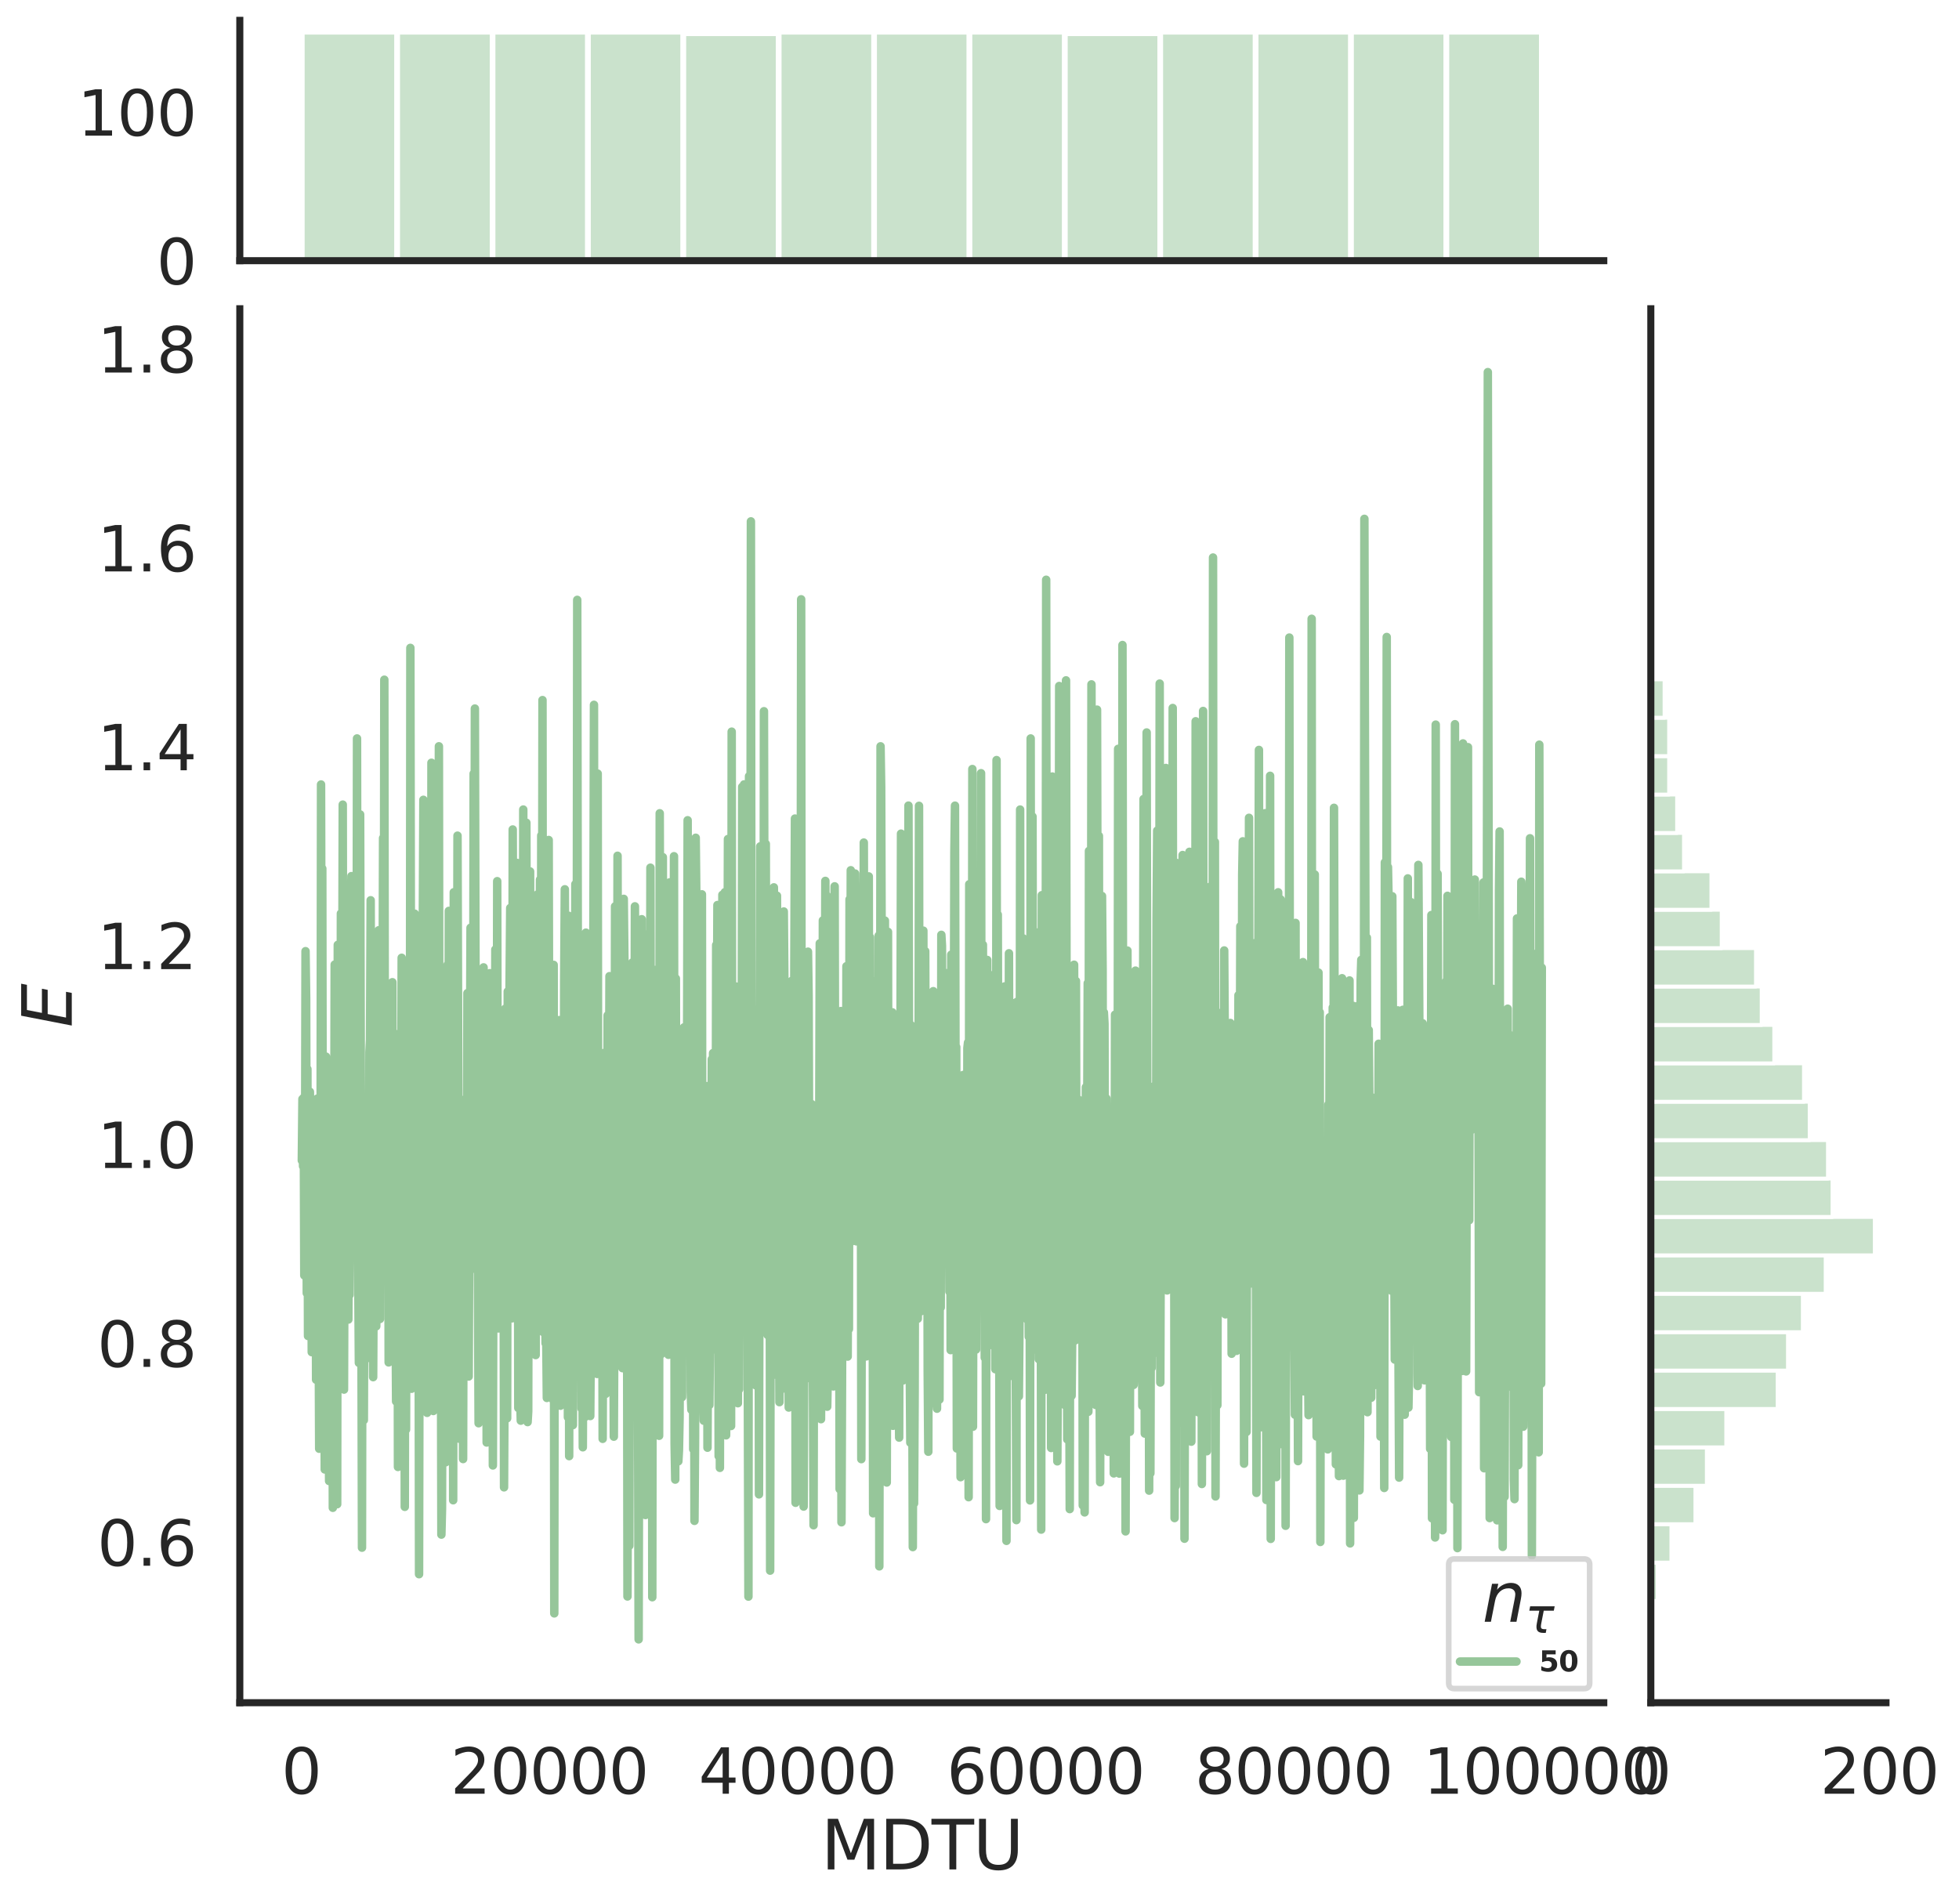 <?xml version="1.0" encoding="utf-8" standalone="no"?>
<!DOCTYPE svg PUBLIC "-//W3C//DTD SVG 1.1//EN"
  "http://www.w3.org/Graphics/SVG/1.1/DTD/svg11.dtd">
<svg height="674.159pt" version="1.1" viewBox="0 0 693.634 674.159" width="693.634pt" xmlns="http://www.w3.org/2000/svg" xmlns:xlink="http://www.w3.org/1999/xlink">
 <defs>
  <style type="text/css">*{stroke-linecap:butt;stroke-linejoin:round;}</style>
 </defs>
 <g id="figure_1">
  <g id="patch_1">
   <path d="M 0 674.159 
L 693.634 674.159 
L 693.634 0 
L 0 0 
z
" style="fill:#ffffff;"/>
  </g>
  <g id="axes_1">
   <g id="patch_2">
    <path d="M 84.914 602.94 
L 567.864 602.94 
L 567.864 109.327 
L 84.914 109.327 
z
" style="fill:none;"/>
   </g>
   <g id="matplotlib.axis_1">
    <g id="xtick_1">
     <g id="text_1">
      <!-- 0 -->
      <g style="fill:#262626;" transform="translate(99.648 635.157)scale(0.22 -0.22)">
       <defs>
        <path d="M 2034 4250 
Q 1547 4250 1301 3770 
Q 1056 3291 1056 2328 
Q 1056 1369 1301 889 
Q 1547 409 2034 409 
Q 2525 409 2770 889 
Q 3016 1369 3016 2328 
Q 3016 3291 2770 3770 
Q 2525 4250 2034 4250 
z
M 2034 4750 
Q 2819 4750 3233 4129 
Q 3647 3509 3647 2328 
Q 3647 1150 3233 529 
Q 2819 -91 2034 -91 
Q 1250 -91 836 529 
Q 422 1150 422 2328 
Q 422 3509 836 4129 
Q 1250 4750 2034 4750 
z
" id="DejaVuSans-30" transform="scale(0.016)"/>
       </defs>
       <use xlink:href="#DejaVuSans-30"/>
      </g>
     </g>
    </g>
    <g id="xtick_2">
     <g id="text_2">
      <!-- 20000 -->
      <g style="fill:#262626;" transform="translate(159.506 635.157)scale(0.22 -0.22)">
       <defs>
        <path d="M 1228 531 
L 3431 531 
L 3431 0 
L 469 0 
L 469 531 
Q 828 903 1448 1529 
Q 2069 2156 2228 2338 
Q 2531 2678 2651 2914 
Q 2772 3150 2772 3378 
Q 2772 3750 2511 3984 
Q 2250 4219 1831 4219 
Q 1534 4219 1204 4116 
Q 875 4013 500 3803 
L 500 4441 
Q 881 4594 1212 4672 
Q 1544 4750 1819 4750 
Q 2544 4750 2975 4387 
Q 3406 4025 3406 3419 
Q 3406 3131 3298 2873 
Q 3191 2616 2906 2266 
Q 2828 2175 2409 1742 
Q 1991 1309 1228 531 
z
" id="DejaVuSans-32" transform="scale(0.016)"/>
       </defs>
       <use xlink:href="#DejaVuSans-32"/>
       <use x="63.623" xlink:href="#DejaVuSans-30"/>
       <use x="127.246" xlink:href="#DejaVuSans-30"/>
       <use x="190.869" xlink:href="#DejaVuSans-30"/>
       <use x="254.492" xlink:href="#DejaVuSans-30"/>
      </g>
     </g>
    </g>
    <g id="xtick_3">
     <g id="text_3">
      <!-- 40000 -->
      <g style="fill:#262626;" transform="translate(247.359 635.157)scale(0.22 -0.22)">
       <defs>
        <path d="M 2419 4116 
L 825 1625 
L 2419 1625 
L 2419 4116 
z
M 2253 4666 
L 3047 4666 
L 3047 1625 
L 3713 1625 
L 3713 1100 
L 3047 1100 
L 3047 0 
L 2419 0 
L 2419 1100 
L 313 1100 
L 313 1709 
L 2253 4666 
z
" id="DejaVuSans-34" transform="scale(0.016)"/>
       </defs>
       <use xlink:href="#DejaVuSans-34"/>
       <use x="63.623" xlink:href="#DejaVuSans-30"/>
       <use x="127.246" xlink:href="#DejaVuSans-30"/>
       <use x="190.869" xlink:href="#DejaVuSans-30"/>
       <use x="254.492" xlink:href="#DejaVuSans-30"/>
      </g>
     </g>
    </g>
    <g id="xtick_4">
     <g id="text_4">
      <!-- 60000 -->
      <g style="fill:#262626;" transform="translate(335.212 635.157)scale(0.22 -0.22)">
       <defs>
        <path d="M 2113 2584 
Q 1688 2584 1439 2293 
Q 1191 2003 1191 1497 
Q 1191 994 1439 701 
Q 1688 409 2113 409 
Q 2538 409 2786 701 
Q 3034 994 3034 1497 
Q 3034 2003 2786 2293 
Q 2538 2584 2113 2584 
z
M 3366 4563 
L 3366 3988 
Q 3128 4100 2886 4159 
Q 2644 4219 2406 4219 
Q 1781 4219 1451 3797 
Q 1122 3375 1075 2522 
Q 1259 2794 1537 2939 
Q 1816 3084 2150 3084 
Q 2853 3084 3261 2657 
Q 3669 2231 3669 1497 
Q 3669 778 3244 343 
Q 2819 -91 2113 -91 
Q 1303 -91 875 529 
Q 447 1150 447 2328 
Q 447 3434 972 4092 
Q 1497 4750 2381 4750 
Q 2619 4750 2861 4703 
Q 3103 4656 3366 4563 
z
" id="DejaVuSans-36" transform="scale(0.016)"/>
       </defs>
       <use xlink:href="#DejaVuSans-36"/>
       <use x="63.623" xlink:href="#DejaVuSans-30"/>
       <use x="127.246" xlink:href="#DejaVuSans-30"/>
       <use x="190.869" xlink:href="#DejaVuSans-30"/>
       <use x="254.492" xlink:href="#DejaVuSans-30"/>
      </g>
     </g>
    </g>
    <g id="xtick_5">
     <g id="text_5">
      <!-- 80000 -->
      <g style="fill:#262626;" transform="translate(423.065 635.157)scale(0.22 -0.22)">
       <defs>
        <path d="M 2034 2216 
Q 1584 2216 1326 1975 
Q 1069 1734 1069 1313 
Q 1069 891 1326 650 
Q 1584 409 2034 409 
Q 2484 409 2743 651 
Q 3003 894 3003 1313 
Q 3003 1734 2745 1975 
Q 2488 2216 2034 2216 
z
M 1403 2484 
Q 997 2584 770 2862 
Q 544 3141 544 3541 
Q 544 4100 942 4425 
Q 1341 4750 2034 4750 
Q 2731 4750 3128 4425 
Q 3525 4100 3525 3541 
Q 3525 3141 3298 2862 
Q 3072 2584 2669 2484 
Q 3125 2378 3379 2068 
Q 3634 1759 3634 1313 
Q 3634 634 3220 271 
Q 2806 -91 2034 -91 
Q 1263 -91 848 271 
Q 434 634 434 1313 
Q 434 1759 690 2068 
Q 947 2378 1403 2484 
z
M 1172 3481 
Q 1172 3119 1398 2916 
Q 1625 2713 2034 2713 
Q 2441 2713 2670 2916 
Q 2900 3119 2900 3481 
Q 2900 3844 2670 4047 
Q 2441 4250 2034 4250 
Q 1625 4250 1398 4047 
Q 1172 3844 1172 3481 
z
" id="DejaVuSans-38" transform="scale(0.016)"/>
       </defs>
       <use xlink:href="#DejaVuSans-38"/>
       <use x="63.623" xlink:href="#DejaVuSans-30"/>
       <use x="127.246" xlink:href="#DejaVuSans-30"/>
       <use x="190.869" xlink:href="#DejaVuSans-30"/>
       <use x="254.492" xlink:href="#DejaVuSans-30"/>
      </g>
     </g>
    </g>
    <g id="xtick_6">
     <g id="text_6">
      <!-- 100000 -->
      <g style="fill:#262626;" transform="translate(503.919 635.157)scale(0.22 -0.22)">
       <defs>
        <path d="M 794 531 
L 1825 531 
L 1825 4091 
L 703 3866 
L 703 4441 
L 1819 4666 
L 2450 4666 
L 2450 531 
L 3481 531 
L 3481 0 
L 794 0 
L 794 531 
z
" id="DejaVuSans-31" transform="scale(0.016)"/>
       </defs>
       <use xlink:href="#DejaVuSans-31"/>
       <use x="63.623" xlink:href="#DejaVuSans-30"/>
       <use x="127.246" xlink:href="#DejaVuSans-30"/>
       <use x="190.869" xlink:href="#DejaVuSans-30"/>
       <use x="254.492" xlink:href="#DejaVuSans-30"/>
       <use x="318.115" xlink:href="#DejaVuSans-30"/>
      </g>
     </g>
    </g>
    <g id="text_7">
     <!-- MDTU -->
     <g style="fill:#262626;" transform="translate(290.683 661.968)scale(0.24 -0.24)">
      <defs>
       <path d="M 628 4666 
L 1569 4666 
L 2759 1491 
L 3956 4666 
L 4897 4666 
L 4897 0 
L 4281 0 
L 4281 4097 
L 3078 897 
L 2444 897 
L 1241 4097 
L 1241 0 
L 628 0 
L 628 4666 
z
" id="DejaVuSans-4d" transform="scale(0.016)"/>
       <path d="M 1259 4147 
L 1259 519 
L 2022 519 
Q 2988 519 3436 956 
Q 3884 1394 3884 2338 
Q 3884 3275 3436 3711 
Q 2988 4147 2022 4147 
L 1259 4147 
z
M 628 4666 
L 1925 4666 
Q 3281 4666 3915 4102 
Q 4550 3538 4550 2338 
Q 4550 1131 3912 565 
Q 3275 0 1925 0 
L 628 0 
L 628 4666 
z
" id="DejaVuSans-44" transform="scale(0.016)"/>
       <path d="M -19 4666 
L 3928 4666 
L 3928 4134 
L 2272 4134 
L 2272 0 
L 1638 0 
L 1638 4134 
L -19 4134 
L -19 4666 
z
" id="DejaVuSans-54" transform="scale(0.016)"/>
       <path d="M 556 4666 
L 1191 4666 
L 1191 1831 
Q 1191 1081 1462 751 
Q 1734 422 2344 422 
Q 2950 422 3222 751 
Q 3494 1081 3494 1831 
L 3494 4666 
L 4128 4666 
L 4128 1753 
Q 4128 841 3676 375 
Q 3225 -91 2344 -91 
Q 1459 -91 1007 375 
Q 556 841 556 1753 
L 556 4666 
z
" id="DejaVuSans-55" transform="scale(0.016)"/>
      </defs>
      <use xlink:href="#DejaVuSans-4d"/>
      <use x="86.279" xlink:href="#DejaVuSans-44"/>
      <use x="163.281" xlink:href="#DejaVuSans-54"/>
      <use x="224.365" xlink:href="#DejaVuSans-55"/>
     </g>
    </g>
   </g>
   <g id="matplotlib.axis_2">
    <g id="ytick_1">
     <g id="text_8">
      <!-- 0.6 -->
      <g style="fill:#262626;" transform="translate(34.428 554.429)scale(0.22 -0.22)">
       <defs>
        <path d="M 684 794 
L 1344 794 
L 1344 0 
L 684 0 
L 684 794 
z
" id="DejaVuSans-2e" transform="scale(0.016)"/>
       </defs>
       <use xlink:href="#DejaVuSans-30"/>
       <use x="63.623" xlink:href="#DejaVuSans-2e"/>
       <use x="95.41" xlink:href="#DejaVuSans-36"/>
      </g>
     </g>
    </g>
    <g id="ytick_2">
     <g id="text_9">
      <!-- 0.8 -->
      <g style="fill:#262626;" transform="translate(34.428 484.01)scale(0.22 -0.22)">
       <use xlink:href="#DejaVuSans-30"/>
       <use x="63.623" xlink:href="#DejaVuSans-2e"/>
       <use x="95.41" xlink:href="#DejaVuSans-38"/>
      </g>
     </g>
    </g>
    <g id="ytick_3">
     <g id="text_10">
      <!-- 1.0 -->
      <g style="fill:#262626;" transform="translate(34.428 413.59)scale(0.22 -0.22)">
       <use xlink:href="#DejaVuSans-31"/>
       <use x="63.623" xlink:href="#DejaVuSans-2e"/>
       <use x="95.41" xlink:href="#DejaVuSans-30"/>
      </g>
     </g>
    </g>
    <g id="ytick_4">
     <g id="text_11">
      <!-- 1.2 -->
      <g style="fill:#262626;" transform="translate(34.428 343.171)scale(0.22 -0.22)">
       <use xlink:href="#DejaVuSans-31"/>
       <use x="63.623" xlink:href="#DejaVuSans-2e"/>
       <use x="95.41" xlink:href="#DejaVuSans-32"/>
      </g>
     </g>
    </g>
    <g id="ytick_5">
     <g id="text_12">
      <!-- 1.4 -->
      <g style="fill:#262626;" transform="translate(34.428 272.752)scale(0.22 -0.22)">
       <use xlink:href="#DejaVuSans-31"/>
       <use x="63.623" xlink:href="#DejaVuSans-2e"/>
       <use x="95.41" xlink:href="#DejaVuSans-34"/>
      </g>
     </g>
    </g>
    <g id="ytick_6">
     <g id="text_13">
      <!-- 1.6 -->
      <g style="fill:#262626;" transform="translate(34.428 202.332)scale(0.22 -0.22)">
       <use xlink:href="#DejaVuSans-31"/>
       <use x="63.623" xlink:href="#DejaVuSans-2e"/>
       <use x="95.41" xlink:href="#DejaVuSans-36"/>
      </g>
     </g>
    </g>
    <g id="ytick_7">
     <g id="text_14">
      <!-- 1.8 -->
      <g style="fill:#262626;" transform="translate(34.428 131.913)scale(0.22 -0.22)">
       <use xlink:href="#DejaVuSans-31"/>
       <use x="63.623" xlink:href="#DejaVuSans-2e"/>
       <use x="95.41" xlink:href="#DejaVuSans-38"/>
      </g>
     </g>
    </g>
    <g id="text_15">
     <!-- $E$ -->
     <g style="fill:#262626;" transform="translate(25.436 363.813)rotate(-90)scale(0.24 -0.24)">
      <defs>
       <path d="M 1081 4666 
L 4031 4666 
L 3928 4134 
L 1606 4134 
L 1338 2753 
L 3566 2753 
L 3463 2222 
L 1234 2222 
L 909 531 
L 3284 531 
L 3181 0 
L 172 0 
L 1081 4666 
z
" id="DejaVuSans-Oblique-45" transform="scale(0.016)"/>
      </defs>
      <use transform="translate(0 0.094)" xlink:href="#DejaVuSans-Oblique-45"/>
     </g>
    </g>
   </g>
   <g id="line2d_1">
    <path clip-path="url(#p6f5ee81312)" d="M 106.867 410.924 
L 107.086 389.162 
L 107.306 412.965 
L 107.526 388.696 
L 107.745 451.636 
L 107.965 439.086 
L 108.184 336.813 
L 108.404 353.648 
L 108.624 457.91 
L 108.843 378.558 
L 109.063 473.075 
L 109.502 430.744 
L 109.722 386.595 
L 109.941 402.152 
L 110.161 398.496 
L 110.381 478.798 
L 110.6 425.329 
L 110.82 452.477 
L 111.04 446.126 
L 111.259 425.539 
L 111.479 468.021 
L 111.699 389.97 
L 111.918 488.552 
L 112.357 389.015 
L 112.577 409.196 
L 113.016 513 
L 113.236 465.23 
L 113.456 456.227 
L 113.675 277.788 
L 113.895 381.908 
L 114.114 307.568 
L 114.334 464.849 
L 114.554 401.136 
L 114.993 520.334 
L 115.432 374.156 
L 115.872 457.386 
L 116.091 413.954 
L 116.311 490.985 
L 116.53 524.428 
L 116.75 440.246 
L 116.97 408.077 
L 117.189 453.893 
L 117.629 411.655 
L 117.848 533.916 
L 118.068 525.665 
L 118.507 341.562 
L 118.727 445.077 
L 118.946 398.908 
L 119.166 507.78 
L 119.386 532.645 
L 119.605 334.572 
L 119.825 440.422 
L 120.045 489.706 
L 120.264 432.9 
L 120.484 477.527 
L 120.703 323.473 
L 120.923 456.508 
L 121.362 284.92 
L 121.582 429.889 
L 121.802 492.053 
L 122.241 355.639 
L 122.68 387.018 
L 122.9 459.218 
L 123.119 372.852 
L 123.339 467.256 
L 123.559 430.606 
L 123.778 458.542 
L 124.218 322.28 
L 124.437 310.236 
L 124.657 436.76 
L 124.876 345.817 
L 125.096 384.803 
L 125.316 326.191 
L 125.535 420.836 
L 125.755 389.012 
L 125.975 434.948 
L 126.194 407.566 
L 126.414 261.485 
L 126.634 421.478 
L 127.073 482.595 
L 127.292 464.675 
L 127.512 288.39 
L 128.171 548.039 
L 128.391 395.254 
L 128.83 502.876 
L 129.049 437.716 
L 129.269 429.311 
L 129.489 435.693 
L 129.708 481.069 
L 129.928 448.26 
L 130.148 442.872 
L 130.367 409.443 
L 130.587 444.935 
L 130.807 372.624 
L 131.026 368.303 
L 131.246 318.783 
L 131.465 430.218 
L 131.685 352.738 
L 131.905 448.293 
L 132.124 487.651 
L 132.564 400.67 
L 132.783 408.572 
L 133.003 384.671 
L 133.222 469.649 
L 133.442 379.561 
L 133.662 392.959 
L 133.881 392.68 
L 134.101 329.406 
L 134.321 337.279 
L 134.54 467.056 
L 134.76 365.966 
L 134.98 412.404 
L 135.199 377.029 
L 135.419 378.58 
L 135.638 296.761 
L 135.858 397.372 
L 136.078 240.689 
L 136.297 414.033 
L 136.517 450.683 
L 136.737 395.204 
L 137.176 443.291 
L 137.396 355.664 
L 137.615 482.429 
L 137.835 359.339 
L 138.054 462.933 
L 138.274 425.025 
L 138.494 457.051 
L 138.713 447.259 
L 138.933 347.803 
L 139.153 442.643 
L 139.372 386.898 
L 139.592 382.873 
L 140.031 459.479 
L 140.251 496.259 
L 140.47 461.03 
L 140.69 366.208 
L 140.91 519.455 
L 141.129 412.271 
L 141.349 482.219 
L 141.569 484.369 
L 141.788 504.696 
L 142.227 339.155 
L 142.667 499.338 
L 142.886 481.956 
L 143.106 389.924 
L 143.326 533.579 
L 143.545 401.584 
L 143.765 506.226 
L 143.984 414.552 
L 144.204 397.565 
L 144.424 343.632 
L 144.643 344.349 
L 144.863 429.172 
L 145.083 466.573 
L 145.302 229.418 
L 145.742 491.761 
L 145.961 392.917 
L 146.181 454.058 
L 146.4 362.074 
L 146.62 442.626 
L 146.84 323.536 
L 147.059 447.589 
L 147.279 436.277 
L 147.499 391.52 
L 147.718 464.314 
L 147.938 413.822 
L 148.157 411.988 
L 148.377 557.428 
L 148.597 435.91 
L 148.816 484.179 
L 149.036 457.257 
L 149.256 405.38 
L 149.475 459.565 
L 149.695 331.423 
L 149.915 283.217 
L 150.354 483.35 
L 150.573 487.968 
L 150.793 369.229 
L 151.013 350.601 
L 151.232 500.29 
L 151.672 285.153 
L 151.891 341.014 
L 152.111 466.601 
L 152.331 432.8 
L 152.55 473.666 
L 152.77 270.097 
L 152.989 476.15 
L 153.209 415.565 
L 153.429 499.635 
L 153.648 361.827 
L 154.088 473.442 
L 154.307 399.359 
L 154.527 391.708 
L 154.746 480.796 
L 155.186 416.906 
L 155.405 264.265 
L 155.625 430.306 
L 155.845 430.154 
L 156.064 441.547 
L 156.284 543.409 
L 156.504 534.418 
L 156.723 451.877 
L 156.943 475.194 
L 157.162 419.586 
L 157.382 413.051 
L 157.602 393.629 
L 157.821 517.786 
L 158.041 428.76 
L 158.261 514.567 
L 158.48 341.636 
L 158.7 456.423 
L 158.919 322.556 
L 159.139 373.828 
L 159.359 374.628 
L 159.578 401.999 
L 159.798 512.967 
L 160.237 362.593 
L 160.457 531.244 
L 160.677 315.949 
L 160.896 490.582 
L 161.116 400.87 
L 161.335 410.528 
L 161.555 387.898 
L 161.775 406.839 
L 161.994 295.914 
L 162.653 509.466 
L 162.873 496.802 
L 163.092 473.987 
L 163.312 423.855 
L 163.532 442.858 
L 163.751 423.078 
L 163.971 516.653 
L 164.191 426.014 
L 164.41 412.417 
L 164.63 389.308 
L 164.85 400.293 
L 165.069 430.725 
L 165.289 437.167 
L 165.508 351.666 
L 165.728 384.822 
L 165.948 487.424 
L 166.607 328.525 
L 166.826 449.474 
L 167.046 422.115 
L 167.266 335.38 
L 167.485 423.713 
L 167.705 273.956 
L 167.924 441.375 
L 168.144 250.899 
L 168.583 438.648 
L 168.803 360.723 
L 169.462 503.971 
L 169.681 347.3 
L 170.121 475.608 
L 170.34 363.177 
L 170.56 495.009 
L 170.78 468.822 
L 170.999 496.183 
L 171.219 342.549 
L 171.439 373.424 
L 171.658 366.389 
L 171.878 480.438 
L 172.097 400.581 
L 172.317 510.794 
L 172.537 413.591 
L 172.756 502.032 
L 172.976 347.241 
L 173.196 433.953 
L 173.415 344.62 
L 173.635 401.837 
L 173.854 400.757 
L 174.074 446.301 
L 174.294 421.318 
L 174.513 518.923 
L 174.733 428.942 
L 174.953 410.646 
L 175.172 444.866 
L 175.392 336.225 
L 175.831 448.199 
L 176.051 312.024 
L 176.27 444.803 
L 176.49 470.402 
L 176.71 404.287 
L 176.929 389.094 
L 177.149 364.969 
L 177.369 410.143 
L 177.808 452.544 
L 178.247 386.012 
L 178.467 526.669 
L 178.686 482.606 
L 178.906 357.178 
L 179.565 502.231 
L 179.785 351.08 
L 180.004 457.672 
L 180.224 371.472 
L 180.663 321.518 
L 181.322 466.821 
L 181.542 293.721 
L 181.761 363.108 
L 181.981 370.524 
L 182.42 456.809 
L 182.64 422.158 
L 182.859 330.942 
L 183.079 305.56 
L 183.299 354.009 
L 183.518 498.573 
L 183.738 372.471 
L 183.958 459.643 
L 184.177 493.641 
L 184.397 503.063 
L 184.616 421.674 
L 184.836 405.679 
L 185.056 476.457 
L 185.275 286.662 
L 185.495 493.395 
L 185.715 436.57 
L 185.934 443.491 
L 186.154 482.088 
L 186.374 291.332 
L 186.813 503.562 
L 187.032 499.677 
L 187.252 371.43 
L 187.472 411.94 
L 187.691 308.58 
L 187.911 474.477 
L 188.131 474.974 
L 188.35 472.812 
L 188.789 354.267 
L 189.009 350.417 
L 189.229 369.771 
L 189.668 479.835 
L 189.888 395.499 
L 190.107 397.569 
L 190.327 316.711 
L 190.547 454.388 
L 190.986 358.796 
L 191.205 311.485 
L 191.425 439.741 
L 191.645 295.859 
L 191.864 400.6 
L 192.084 247.903 
L 192.304 471.682 
L 192.523 316.699 
L 192.743 401.541 
L 193.182 475.667 
L 193.402 471.643 
L 193.621 495.015 
L 193.841 467.5 
L 194.061 482.331 
L 194.28 297.446 
L 194.5 404.73 
L 194.72 414.259 
L 194.939 416.205 
L 195.378 344.022 
L 195.818 495.625 
L 196.037 341.661 
L 196.257 571.306 
L 196.477 374.666 
L 196.696 429.091 
L 196.916 434.548 
L 197.135 411.445 
L 197.355 456.436 
L 197.575 439.222 
L 197.794 411.21 
L 198.014 361.226 
L 198.234 466.765 
L 198.453 497.767 
L 198.673 434.605 
L 198.893 476.539 
L 199.112 485.297 
L 199.332 374.756 
L 199.551 462.685 
L 199.771 346.928 
L 199.991 314.899 
L 200.21 376.865 
L 200.65 404.571 
L 200.869 370.238 
L 201.089 501.855 
L 201.309 324.271 
L 201.528 515.616 
L 201.748 377.436 
L 202.187 465.074 
L 202.407 348.399 
L 202.846 504.643 
L 203.285 386.752 
L 203.505 445.328 
L 203.724 313.072 
L 203.944 467.294 
L 204.164 397.728 
L 204.383 212.419 
L 204.603 349.825 
L 205.042 435.594 
L 205.262 407.918 
L 205.482 431.638 
L 205.701 352.584 
L 205.921 498.79 
L 206.14 467.356 
L 206.36 512.486 
L 206.58 457.814 
L 206.799 490.568 
L 207.019 452.627 
L 207.239 501.702 
L 207.458 330.251 
L 207.678 412.154 
L 207.897 435.828 
L 208.117 398.089 
L 208.337 457.946 
L 208.556 454.892 
L 208.776 440.023 
L 208.996 501.424 
L 209.215 471.11 
L 209.435 388.95 
L 209.655 391.981 
L 209.874 424.639 
L 210.313 249.579 
L 210.533 461.753 
L 210.753 453.822 
L 210.972 278.448 
L 211.192 446.171 
L 211.412 486.517 
L 211.631 273.937 
L 211.851 457.979 
L 212.07 475.348 
L 212.29 400.87 
L 212.51 418.35 
L 212.729 481.618 
L 213.169 416.02 
L 213.388 509.495 
L 213.828 372.873 
L 214.047 479.762 
L 214.267 383.018 
L 214.486 493.566 
L 214.706 396.486 
L 214.926 457.73 
L 215.145 359.545 
L 215.365 464.157 
L 215.804 345.673 
L 216.024 400.761 
L 216.243 367.459 
L 216.463 379.9 
L 216.683 374.433 
L 216.902 400.385 
L 217.342 508.727 
L 217.561 462.357 
L 217.781 320.937 
L 218.001 331.353 
L 218.22 437.671 
L 218.44 435.629 
L 218.659 303.032 
L 218.879 418.292 
L 219.099 334.116 
L 219.318 319.005 
L 219.538 463.306 
L 219.758 477.562 
L 219.977 469.054 
L 220.197 400.481 
L 220.417 484.47 
L 220.856 318.29 
L 221.295 359.569 
L 221.515 476.904 
L 221.954 392.749 
L 222.174 565.317 
L 222.613 402.453 
L 222.832 547.36 
L 223.052 442.325 
L 223.272 417.492 
L 223.491 432.293 
L 223.711 434.161 
L 223.931 340.8 
L 224.15 433.968 
L 224.37 355.101 
L 224.59 414.303 
L 224.809 320.937 
L 225.468 495.17 
L 225.688 442.785 
L 225.907 495.491 
L 226.127 580.503 
L 226.566 359.305 
L 226.786 447.071 
L 227.005 362.196 
L 227.225 325.496 
L 227.445 498.819 
L 227.664 439.904 
L 227.884 462.779 
L 228.104 448.084 
L 228.323 458.183 
L 228.543 536.47 
L 228.763 408.538 
L 228.982 471.687 
L 229.202 330.868 
L 229.421 495.088 
L 229.641 427.582 
L 229.861 448.595 
L 230.08 438.127 
L 230.3 307.254 
L 230.52 459.057 
L 230.739 358.515 
L 230.959 565.577 
L 231.178 360.009 
L 231.398 379.331 
L 231.618 443.258 
L 231.837 343.467 
L 232.057 447.419 
L 232.277 384.522 
L 232.496 364.898 
L 232.716 478.495 
L 232.936 362.292 
L 233.375 508.419 
L 233.594 287.981 
L 234.034 479.584 
L 234.253 442.017 
L 234.693 303.519 
L 234.912 462.92 
L 235.352 341.246 
L 235.571 454.021 
L 235.791 452.776 
L 236.01 348.572 
L 236.23 459.112 
L 236.45 432.585 
L 236.669 479.731 
L 236.889 453.943 
L 237.109 312.457 
L 237.548 422.715 
L 237.767 377.764 
L 237.987 472.817 
L 238.207 404.734 
L 238.426 457.523 
L 238.646 303.192 
L 238.866 511.25 
L 239.085 523.93 
L 239.305 346.494 
L 239.525 488.796 
L 239.744 388.183 
L 240.183 517.454 
L 240.403 513.617 
L 240.623 501.926 
L 241.062 390.581 
L 241.282 475.106 
L 241.501 494.73 
L 241.721 416.877 
L 241.94 455.345 
L 242.16 363.802 
L 242.599 466.46 
L 242.819 397.146 
L 243.039 474.846 
L 243.478 290.455 
L 243.698 429.53 
L 243.917 466.745 
L 244.137 325.039 
L 244.576 492.983 
L 244.796 499.212 
L 245.015 409.743 
L 245.235 412.282 
L 245.455 513.181 
L 245.674 385.471 
L 245.894 538.544 
L 246.113 508.52 
L 246.333 296.658 
L 246.553 317.638 
L 246.772 351.364 
L 246.992 471.784 
L 247.212 344.264 
L 247.431 429.494 
L 247.651 361.822 
L 247.871 427.573 
L 248.09 386.973 
L 248.31 392.414 
L 248.529 316.684 
L 248.749 494.091 
L 248.969 493.768 
L 249.188 503.078 
L 249.408 436.106 
L 249.628 449.539 
L 249.847 451.376 
L 250.067 449.124 
L 250.287 384.607 
L 250.506 512.633 
L 250.726 468.663 
L 250.945 393.515 
L 251.165 497.545 
L 251.824 428.05 
L 252.044 375.083 
L 252.263 477.952 
L 252.483 372.885 
L 252.702 418.664 
L 252.922 397.12 
L 253.142 440.559 
L 253.361 448.145 
L 253.581 334.628 
L 253.801 373.606 
L 254.02 320.481 
L 254.46 515.619 
L 254.679 426.165 
L 254.899 519.771 
L 255.338 327.462 
L 255.558 495.924 
L 255.777 316.854 
L 255.997 448.781 
L 256.217 341.063 
L 256.436 347.036 
L 256.656 315.924 
L 256.875 445.019 
L 257.095 508.254 
L 257.754 297.103 
L 257.974 445.413 
L 258.413 493.684 
L 258.633 389.78 
L 258.852 504.948 
L 259.072 259.083 
L 259.291 432.085 
L 259.511 418.942 
L 259.731 377.454 
L 259.95 466.436 
L 260.17 376.828 
L 260.39 420.187 
L 260.609 349.334 
L 260.829 491.311 
L 261.048 374.602 
L 261.268 496.885 
L 261.488 397.816 
L 261.707 491.974 
L 261.927 368.636 
L 262.147 400.282 
L 262.366 407.44 
L 262.586 397.458 
L 262.806 278.611 
L 263.025 383.855 
L 263.464 277.758 
L 263.684 373.673 
L 263.904 364.244 
L 264.123 450.157 
L 264.343 401.095 
L 264.563 409.1 
L 265.002 565.365 
L 265.221 274.84 
L 265.661 385.019 
L 265.88 184.619 
L 266.1 395.281 
L 266.32 488.153 
L 266.539 443.224 
L 266.759 357.514 
L 266.979 360.641 
L 267.198 432.846 
L 267.418 410.67 
L 267.637 490.567 
L 267.857 453.952 
L 268.077 478.515 
L 268.516 357.181 
L 268.736 529.157 
L 269.175 299.706 
L 269.395 425.97 
L 269.614 363.223 
L 269.834 395.36 
L 270.053 380.834 
L 270.273 454.948 
L 270.493 251.845 
L 270.932 442.364 
L 271.152 298.826 
L 271.371 428.533 
L 271.591 416.236 
L 271.81 472.75 
L 272.03 423.343 
L 272.25 448.19 
L 272.469 371.265 
L 272.689 556.167 
L 272.909 431.61 
L 273.348 407.186 
L 273.568 421.679 
L 273.787 349.007 
L 274.007 314.214 
L 274.666 486.795 
L 274.885 463.346 
L 275.105 317.174 
L 275.325 406.041 
L 275.544 398.884 
L 275.983 496.507 
L 276.423 453.617 
L 276.642 383.547 
L 276.862 378.474 
L 277.082 334.347 
L 277.301 491.689 
L 277.521 322.764 
L 277.96 375.567 
L 278.18 452.992 
L 278.619 375.186 
L 278.839 432.264 
L 279.058 454.532 
L 279.278 498.411 
L 279.498 386.017 
L 279.717 401.068 
L 279.937 441.286 
L 280.156 415.572 
L 280.376 347.305 
L 280.596 414.784 
L 280.815 447.714 
L 281.035 453.983 
L 281.255 342.001 
L 281.474 289.859 
L 281.694 532.134 
L 281.914 490.707 
L 282.133 319.909 
L 282.353 377.464 
L 282.572 404.762 
L 282.792 385.82 
L 283.012 404.439 
L 283.231 355.322 
L 283.451 392.282 
L 283.671 212.217 
L 283.89 467.728 
L 284.33 424.416 
L 284.549 533.477 
L 284.769 476.221 
L 284.988 388.789 
L 285.208 465.22 
L 285.428 488.238 
L 285.647 424.886 
L 285.867 442.996 
L 286.087 336.991 
L 286.306 352.466 
L 286.745 477.521 
L 286.965 414.062 
L 287.185 416.909 
L 287.404 390.976 
L 288.063 540.098 
L 288.283 431.785 
L 288.503 427.877 
L 288.722 440.277 
L 288.942 393.747 
L 289.381 442.383 
L 289.601 433.279 
L 289.82 486.663 
L 290.26 334.042 
L 290.479 470.23 
L 290.699 502.538 
L 290.918 460.644 
L 291.138 446.652 
L 291.358 325.922 
L 291.797 336.877 
L 292.017 388.536 
L 292.236 311.929 
L 292.456 495.208 
L 292.676 317.086 
L 292.895 498.116 
L 293.115 486.029 
L 293.334 375.047 
L 293.554 355.879 
L 293.774 349.376 
L 293.993 355.551 
L 294.213 353.99 
L 294.433 434.041 
L 294.652 412.908 
L 294.872 343.599 
L 295.091 490.934 
L 295.311 367.44 
L 295.531 313.855 
L 295.75 427.049 
L 295.97 474.575 
L 296.409 365.725 
L 296.629 401.822 
L 296.849 415.165 
L 297.068 418.847 
L 297.288 527.292 
L 297.507 372.425 
L 297.727 358.016 
L 297.947 539.04 
L 298.386 424.828 
L 298.606 451.842 
L 298.825 444.91 
L 299.265 426.385 
L 299.484 438.574 
L 299.704 342.141 
L 299.923 387.998 
L 300.143 480.371 
L 300.363 411.932 
L 300.582 470.652 
L 300.802 318.466 
L 301.022 381.106 
L 301.241 308.158 
L 301.461 435.663 
L 301.68 439.52 
L 301.9 413.918 
L 302.12 329.705 
L 302.339 415.98 
L 302.559 418.869 
L 302.779 309.32 
L 302.998 326.794 
L 303.218 439.555 
L 303.438 437.852 
L 303.657 344.675 
L 304.096 436.892 
L 304.316 378.988 
L 304.536 424.866 
L 304.755 345.792 
L 304.975 516.685 
L 305.195 441.425 
L 305.414 319.377 
L 305.634 434.192 
L 305.853 298.354 
L 306.293 464.507 
L 306.512 348.376 
L 306.732 480.309 
L 306.952 423.979 
L 307.171 446.468 
L 307.391 326.874 
L 307.611 310.339 
L 307.83 457.849 
L 308.05 331.841 
L 308.269 434.126 
L 308.489 375.81 
L 308.709 347.207 
L 308.928 397.686 
L 309.148 535.861 
L 309.368 489.178 
L 309.587 500.951 
L 309.807 450.435 
L 310.026 486.123 
L 310.246 425.294 
L 310.466 437.691 
L 310.685 435.83 
L 310.905 480.156 
L 311.125 331.321 
L 311.344 554.655 
L 311.564 446.594 
L 311.784 264.271 
L 312.003 278.774 
L 312.223 349.587 
L 312.442 522.65 
L 312.662 359.887 
L 312.882 408.088 
L 313.101 480.91 
L 313.321 325.986 
L 313.541 462.674 
L 313.76 442.455 
L 313.98 524.956 
L 314.419 329.971 
L 314.639 471.945 
L 314.858 426.608 
L 315.078 412.579 
L 315.298 423.398 
L 315.517 421.766 
L 315.737 429.678 
L 315.957 358.469 
L 316.176 504.885 
L 316.396 473.622 
L 316.615 382.278 
L 316.835 389.33 
L 317.055 486.773 
L 317.494 467.815 
L 317.714 488.236 
L 317.933 443.436 
L 318.373 509.064 
L 318.592 389.381 
L 318.812 379.771 
L 319.031 295.196 
L 319.471 337.557 
L 319.69 488.84 
L 319.91 328.399 
L 320.13 450.056 
L 320.349 419.384 
L 320.569 435.014 
L 320.788 384.891 
L 321.008 393.764 
L 321.228 381.418 
L 321.447 432.208 
L 321.667 285.266 
L 322.106 481.58 
L 322.326 510.864 
L 322.546 362.994 
L 322.765 409.492 
L 323.204 547.826 
L 323.424 460.694 
L 323.644 532.364 
L 323.863 492.335 
L 324.083 385.385 
L 324.303 436.96 
L 324.742 413.582 
L 324.961 466.967 
L 325.181 428.379 
L 325.401 285.347 
L 325.62 449.533 
L 325.84 352.55 
L 326.06 464.338 
L 326.279 336.266 
L 326.499 432.305 
L 326.719 448.802 
L 326.938 329.552 
L 327.158 451.669 
L 327.597 336.807 
L 327.817 406.88 
L 328.036 437.633 
L 328.256 361.56 
L 328.476 485.471 
L 328.695 514.06 
L 328.915 371.923 
L 329.134 389.407 
L 329.793 496.991 
L 330.013 437.325 
L 330.233 493.463 
L 330.452 350.973 
L 330.672 355.182 
L 330.892 430.934 
L 331.111 437.225 
L 331.331 421.923 
L 331.55 446.182 
L 331.77 498.824 
L 331.99 458.468 
L 332.209 471.155 
L 332.429 447.914 
L 332.649 495.58 
L 332.868 397.876 
L 333.088 462.992 
L 333.308 331.03 
L 333.527 334.936 
L 333.747 427.917 
L 333.966 356.068 
L 334.186 437.88 
L 334.406 362.112 
L 334.625 416.398 
L 334.845 344.561 
L 335.065 421.311 
L 335.284 377.394 
L 335.504 442.943 
L 335.723 399.956 
L 335.943 419.57 
L 336.163 457.353 
L 336.382 377.532 
L 336.602 478.08 
L 336.822 338.047 
L 337.481 411.708 
L 337.7 387.249 
L 337.92 301.956 
L 338.139 285.285 
L 338.359 395.986 
L 338.579 370.746 
L 338.798 512.91 
L 339.018 399.133 
L 339.238 430.564 
L 339.457 411.543 
L 339.677 433.822 
L 339.896 429.69 
L 340.116 523.07 
L 340.555 415.417 
L 340.775 387.894 
L 340.995 380.66 
L 341.214 419.162 
L 341.434 396.087 
L 341.654 397.212 
L 341.873 436.301 
L 342.312 468.769 
L 342.532 371.119 
L 342.752 369.159 
L 342.971 530.163 
L 343.191 313.106 
L 343.411 433.572 
L 343.63 355.209 
L 344.069 440.708 
L 344.289 272.316 
L 344.509 505.201 
L 344.728 405.22 
L 344.948 429.002 
L 345.168 375.479 
L 345.387 390.22 
L 345.607 477.868 
L 345.827 380.377 
L 346.046 456.867 
L 346.485 353.325 
L 346.705 346.867 
L 346.925 441.03 
L 347.144 454.466 
L 347.364 273.793 
L 347.584 442.563 
L 347.803 349.04 
L 348.023 334.554 
L 348.243 411.244 
L 348.462 397.316 
L 348.682 480.764 
L 348.901 363.047 
L 349.121 537.93 
L 349.341 376.068 
L 349.56 339.916 
L 349.78 463.536 
L 350 429.517 
L 350.219 439.652 
L 350.439 431.993 
L 350.658 406.845 
L 350.878 457.604 
L 351.098 476.287 
L 351.537 426.337 
L 351.757 345.241 
L 351.976 473.434 
L 352.196 398.59 
L 352.416 484.833 
L 352.635 442.877 
L 352.855 269.15 
L 353.074 423.784 
L 353.294 323.873 
L 353.514 423.878 
L 353.733 438.022 
L 353.953 533.257 
L 354.173 484.697 
L 354.392 377.433 
L 354.612 480.326 
L 355.051 393.689 
L 355.271 463.316 
L 355.49 374.19 
L 355.71 349.29 
L 355.93 384.565 
L 356.369 545.623 
L 356.589 421.091 
L 356.808 436.633 
L 357.028 487.641 
L 357.247 337.563 
L 357.467 440.725 
L 357.687 366.722 
L 357.906 416.057 
L 358.126 368.664 
L 358.346 387.155 
L 358.565 355.201 
L 358.785 462.659 
L 359.004 365.469 
L 359.444 430.068 
L 359.883 538.277 
L 360.103 354.736 
L 360.322 451.478 
L 360.542 459.227 
L 360.762 494.445 
L 360.981 467.584 
L 361.201 286.668 
L 361.42 439.711 
L 361.64 337.6 
L 361.86 369.376 
L 362.079 422.502 
L 362.299 332.29 
L 362.519 443.257 
L 362.738 371.927 
L 362.958 460.354 
L 363.177 344.373 
L 363.397 418.937 
L 363.617 351.621 
L 363.836 467.398 
L 364.056 440.029 
L 364.276 473.342 
L 364.495 399.085 
L 364.715 531.301 
L 364.935 261.49 
L 365.154 478.358 
L 365.374 414.319 
L 365.593 289.16 
L 365.813 437.799 
L 366.033 372.176 
L 366.472 460.572 
L 366.692 393.637 
L 366.911 410.12 
L 367.131 447.458 
L 367.351 330.199 
L 367.79 481.281 
L 368.009 395.565 
L 368.229 443.147 
L 368.449 406.159 
L 368.668 541.636 
L 368.888 316.992 
L 369.108 491.841 
L 369.547 455.48 
L 369.766 409.997 
L 369.986 492.148 
L 370.206 414.487 
L 370.425 205.294 
L 370.645 399.64 
L 370.865 426.405 
L 371.084 490.54 
L 371.304 326.518 
L 371.524 345.004 
L 371.743 465.596 
L 371.963 405.505 
L 372.182 512.731 
L 372.622 274.972 
L 372.841 506.625 
L 373.061 464.748 
L 373.281 504.658 
L 373.5 490.949 
L 373.72 362.877 
L 373.939 431.745 
L 374.159 462.346 
L 374.379 517.462 
L 374.598 476.418 
L 374.818 391.286 
L 375.038 242.914 
L 375.257 433.245 
L 375.477 441.69 
L 375.697 482.424 
L 375.916 399.642 
L 376.136 383.073 
L 376.355 282.08 
L 376.575 440.663 
L 376.795 374.971 
L 377.014 497.52 
L 377.234 442.981 
L 377.454 240.917 
L 377.893 509.694 
L 378.112 493.109 
L 378.332 442.062 
L 378.552 470.864 
L 378.771 534.374 
L 378.991 412.016 
L 379.43 494.241 
L 379.87 450.691 
L 380.309 341.606 
L 380.748 474.616 
L 380.968 347.365 
L 381.187 452.839 
L 381.407 462.966 
L 381.627 452.018 
L 381.846 389.367 
L 382.066 428.554 
L 382.286 430.688 
L 382.505 460.434 
L 382.725 447.251 
L 382.944 450.386 
L 383.164 398.422 
L 383.384 533.082 
L 383.603 450.831 
L 383.823 516.851 
L 384.043 535.543 
L 384.262 423.456 
L 384.482 384.967 
L 384.701 415.676 
L 384.921 406.051 
L 385.141 348.138 
L 385.36 499.912 
L 385.58 301.298 
L 386.019 466.615 
L 386.239 417.647 
L 386.459 242.338 
L 386.898 445.739 
L 387.117 405.521 
L 387.337 403.633 
L 387.557 410.392 
L 387.776 438.537 
L 387.996 497.517 
L 388.216 471.668 
L 388.435 251.286 
L 388.655 354.396 
L 388.874 352.809 
L 389.094 295.997 
L 389.314 486.211 
L 389.533 524.862 
L 389.753 452.624 
L 389.973 334.531 
L 390.192 317.276 
L 390.412 343.457 
L 390.632 492.913 
L 390.851 358.501 
L 391.071 362.502 
L 391.29 445.208 
L 391.51 476.522 
L 391.73 388.941 
L 391.949 407.362 
L 392.169 442.22 
L 392.389 514.087 
L 392.608 472.647 
L 392.828 452.984 
L 393.047 393.318 
L 393.267 439.5 
L 393.487 439.324 
L 393.706 416.315 
L 393.926 460.825 
L 394.146 453.693 
L 394.365 521.734 
L 394.585 509.15 
L 394.805 359.288 
L 395.024 361.12 
L 395.244 466.948 
L 395.463 386.821 
L 395.683 453.681 
L 395.903 265.169 
L 396.342 521.808 
L 396.562 354.944 
L 396.781 455.851 
L 397.221 499.492 
L 397.44 228.403 
L 397.879 518.809 
L 398.319 406.656 
L 398.538 542.269 
L 398.978 391.554 
L 399.197 336.606 
L 399.417 461.007 
L 399.636 375.537 
L 400.076 507.002 
L 400.295 392.405 
L 400.515 365.799 
L 400.735 466.074 
L 400.954 388.852 
L 401.394 490.405 
L 401.613 484.506 
L 402.052 343.697 
L 402.272 360.259 
L 402.492 451.84 
L 402.711 393.167 
L 402.931 395.683 
L 403.37 458.256 
L 403.59 470.585 
L 403.809 393.472 
L 404.249 442.29 
L 404.468 497.829 
L 404.908 282.946 
L 405.127 447.774 
L 405.347 507.635 
L 405.567 429.22 
L 405.786 418.959 
L 406.006 259.368 
L 406.225 398.008 
L 406.445 436.985 
L 406.665 411.006 
L 406.884 527.834 
L 407.104 416.436 
L 407.324 521.69 
L 407.543 441.631 
L 407.763 484.396 
L 407.982 424.308 
L 408.422 384.746 
L 408.641 460.784 
L 408.861 420.083 
L 409.081 421.3 
L 409.3 440.475 
L 409.52 325.398 
L 409.74 294.117 
L 409.959 479.129 
L 410.398 417.639 
L 410.618 242.055 
L 410.838 489.55 
L 411.057 414.958 
L 411.497 455.765 
L 411.716 444.635 
L 411.936 392.647 
L 412.155 430.867 
L 412.375 432.403 
L 412.595 429.328 
L 412.814 271.942 
L 413.034 451.599 
L 413.254 456.945 
L 413.473 275.357 
L 413.693 367.831 
L 413.913 336.979 
L 414.132 375.448 
L 414.352 439.074 
L 414.571 366.876 
L 414.791 443.305 
L 415.011 449.458 
L 415.23 250.702 
L 415.45 423.697 
L 415.67 353.254 
L 415.889 537.554 
L 416.109 444.578 
L 416.329 526.189 
L 416.548 305.556 
L 416.768 416.46 
L 416.987 445.939 
L 417.207 354.952 
L 417.427 503.79 
L 417.866 493.46 
L 418.086 355.01 
L 418.305 336.65 
L 418.525 375.061 
L 418.744 302.768 
L 418.964 379.67 
L 419.184 357.133 
L 419.403 544.862 
L 419.843 364.831 
L 420.062 367.475 
L 420.282 463.86 
L 420.502 478.699 
L 420.721 347.758 
L 420.941 388.047 
L 421.16 301.63 
L 421.6 432.513 
L 421.819 510.497 
L 422.039 386.61 
L 422.259 354.244 
L 422.478 430.842 
L 422.698 402.099 
L 422.917 463.079 
L 423.137 405.62 
L 423.357 255.404 
L 423.796 424.946 
L 424.016 400.925 
L 424.235 500.08 
L 424.455 347.907 
L 424.675 375.418 
L 424.894 447.814 
L 425.114 368.213 
L 425.333 343.643 
L 425.553 525.492 
L 425.773 448.781 
L 425.992 251.751 
L 426.212 462.026 
L 426.432 322.837 
L 426.651 481.145 
L 426.871 496.557 
L 427.09 498.882 
L 427.31 513.885 
L 427.53 342.538 
L 427.749 433.023 
L 427.969 447.922 
L 428.189 476.651 
L 428.408 314.002 
L 428.628 432.457 
L 428.848 347.62 
L 429.067 349.925 
L 429.287 482.064 
L 429.506 197.42 
L 429.726 473.768 
L 429.946 437.42 
L 430.165 298.141 
L 430.385 529.893 
L 430.824 370.259 
L 431.044 497.601 
L 431.264 379.948 
L 431.483 371.77 
L 431.703 358.731 
L 431.922 463.227 
L 432.142 436.95 
L 432.362 379.216 
L 432.581 371.428 
L 432.801 418.597 
L 433.021 420.155 
L 433.24 429.52 
L 433.46 336.558 
L 433.679 369.999 
L 433.899 465.405 
L 434.119 381.307 
L 434.338 434.612 
L 434.558 453.409 
L 434.997 406.166 
L 435.217 422.573 
L 435.437 429.464 
L 435.656 362.245 
L 435.876 404.311 
L 436.095 479.359 
L 436.315 459.405 
L 436.535 384.097 
L 436.754 424.755 
L 436.974 433.024 
L 437.194 394.566 
L 437.413 424.443 
L 437.633 415.347 
L 437.852 478.336 
L 438.072 414.274 
L 438.292 440.158 
L 438.511 352.393 
L 438.731 474.794 
L 439.17 328.004 
L 439.39 454.427 
L 439.61 411.486 
L 439.829 309.676 
L 440.049 297.914 
L 440.268 373.521 
L 440.488 518.288 
L 440.708 333.649 
L 440.927 419.671 
L 441.147 359.994 
L 441.367 507.053 
L 441.586 397.892 
L 441.806 426.001 
L 442.025 416.911 
L 442.245 289.592 
L 442.465 402.511 
L 442.904 454.484 
L 443.124 377.305 
L 443.343 379.67 
L 443.563 450.327 
L 443.783 385.775 
L 444.002 432.426 
L 444.222 410.064 
L 444.441 333.923 
L 444.881 528.631 
L 445.1 441.028 
L 445.54 343.057 
L 445.759 265.548 
L 445.979 412.608 
L 446.199 343.702 
L 446.418 505.39 
L 446.638 459.543 
L 446.857 454.419 
L 447.077 401.112 
L 447.297 405.666 
L 447.516 479.838 
L 447.956 287.957 
L 448.395 531.157 
L 448.614 424.24 
L 448.834 410.643 
L 449.054 414.894 
L 449.273 338.136 
L 449.493 371.217 
L 449.713 274.717 
L 449.932 544.928 
L 450.152 439.183 
L 450.372 466.722 
L 450.811 364.312 
L 451.03 452.6 
L 451.25 353.779 
L 451.689 404.425 
L 451.909 523.061 
L 452.129 388.061 
L 452.348 455.212 
L 452.568 315.959 
L 452.787 511.555 
L 453.007 385.509 
L 453.227 475.555 
L 453.446 318.479 
L 453.666 456.532 
L 453.886 409.973 
L 454.105 484.09 
L 454.325 420.024 
L 454.764 394.688 
L 454.984 338.245 
L 455.203 540.287 
L 455.423 437.53 
L 455.643 443.171 
L 455.862 356.178 
L 456.082 407.003 
L 456.302 429.911 
L 456.521 225.764 
L 456.741 387.16 
L 456.96 381.407 
L 457.18 354.474 
L 457.4 436.973 
L 457.619 425.177 
L 457.839 434.491 
L 458.059 477.358 
L 458.278 467.98 
L 458.498 500.957 
L 458.718 326.807 
L 458.937 488.907 
L 459.157 379.113 
L 459.596 517.388 
L 460.035 365.391 
L 460.255 403.874 
L 460.475 382.054 
L 460.694 393.275 
L 460.914 381.424 
L 461.133 416.9 
L 461.353 340.69 
L 461.573 492.672 
L 461.792 462.265 
L 462.012 459.098 
L 462.232 482.973 
L 462.451 364.976 
L 462.671 478.359 
L 462.891 405.602 
L 463.11 477.66 
L 463.33 501.105 
L 463.549 413.151 
L 463.769 436.349 
L 463.989 373.827 
L 464.208 437.434 
L 464.428 219.113 
L 464.648 488.785 
L 464.867 326.824 
L 465.307 472.766 
L 465.526 309.649 
L 465.746 464.876 
L 465.965 395.417 
L 466.185 508.675 
L 466.405 371.145 
L 466.624 389.436 
L 466.844 344.395 
L 467.064 461.287 
L 467.283 358.447 
L 467.503 546.012 
L 467.722 431.204 
L 467.942 403.912 
L 468.381 464.487 
L 468.601 434.14 
L 468.821 443.214 
L 469.04 434.805 
L 469.26 493.771 
L 469.919 418.94 
L 470.138 513.232 
L 470.358 391.081 
L 470.578 454.629 
L 470.797 360.195 
L 471.017 502.134 
L 471.237 494.704 
L 471.456 418.733 
L 471.676 446.542 
L 471.895 356.761 
L 472.115 422.27 
L 472.335 286.05 
L 472.554 363.736 
L 472.774 349.802 
L 472.994 518.534 
L 473.433 495.194 
L 473.653 400.111 
L 474.092 522.692 
L 474.751 411.361 
L 474.97 395.654 
L 475.19 346.391 
L 475.41 378.823 
L 475.629 522.547 
L 475.849 434.732 
L 476.068 456.877 
L 476.288 457.267 
L 476.508 435.721 
L 476.727 491.362 
L 476.947 485.439 
L 477.167 496.484 
L 477.386 366.939 
L 477.606 414.025 
L 477.826 347.178 
L 478.045 546.525 
L 478.265 433.569 
L 478.704 529.421 
L 478.924 370.48 
L 479.143 356.192 
L 479.363 537.468 
L 479.583 379.602 
L 479.802 450.203 
L 480.022 409.81 
L 480.242 485.045 
L 480.461 473.416 
L 480.681 356.256 
L 481.34 527.763 
L 481.559 508.261 
L 481.779 347.053 
L 481.999 339.881 
L 482.438 496.324 
L 482.657 432.257 
L 482.877 458.28 
L 483.097 183.723 
L 483.756 445.822 
L 483.975 332.019 
L 484.195 500.064 
L 484.415 407.326 
L 484.634 364.733 
L 484.854 390.505 
L 485.073 465.841 
L 485.293 447.742 
L 485.513 494.945 
L 485.732 388.562 
L 485.952 430.84 
L 486.172 395.255 
L 486.391 436.193 
L 486.611 451.943 
L 486.83 490.434 
L 487.05 417.856 
L 487.489 469.976 
L 487.709 440.812 
L 487.929 430.022 
L 488.148 369.6 
L 488.368 461.558 
L 488.588 394.706 
L 488.807 508.71 
L 489.027 413.036 
L 489.246 504.941 
L 489.905 444.906 
L 490.125 526.894 
L 490.345 305.38 
L 490.784 437.074 
L 491.003 225.558 
L 491.223 418.305 
L 491.443 307.023 
L 491.662 318.187 
L 492.102 419.067 
L 492.321 342.718 
L 492.541 345.242 
L 492.761 457.092 
L 492.98 317.376 
L 493.419 411.02 
L 493.639 434.279 
L 493.859 481.437 
L 494.078 405.957 
L 494.298 394.193 
L 494.518 478.163 
L 494.737 371.127 
L 494.957 357.783 
L 495.176 481.204 
L 495.396 523.223 
L 495.616 451.572 
L 495.835 494.395 
L 496.055 481.79 
L 496.275 402.019 
L 496.714 357.584 
L 496.934 471.978 
L 497.153 434.813 
L 497.373 500.949 
L 497.592 399.534 
L 497.812 415.135 
L 498.032 393.202 
L 498.251 418.206 
L 498.471 311.043 
L 498.691 498.438 
L 498.91 486.905 
L 499.13 385.5 
L 499.35 429.487 
L 499.569 319.436 
L 499.789 428.863 
L 500.008 410.768 
L 500.228 350.457 
L 500.448 324.57 
L 500.667 418.33 
L 500.887 377.752 
L 501.107 429.962 
L 501.326 329.743 
L 501.546 456.946 
L 501.765 423.394 
L 501.985 490.782 
L 502.205 306.266 
L 502.644 377.532 
L 502.864 466.132 
L 503.083 393.099 
L 503.303 383.572 
L 503.523 442.492 
L 503.742 362.358 
L 503.962 371.315 
L 504.401 488.79 
L 504.621 459.388 
L 504.84 397.074 
L 505.06 423.983 
L 505.28 475.795 
L 505.499 462.619 
L 505.719 399.831 
L 505.938 442.533 
L 506.158 431.282 
L 506.378 513.046 
L 506.817 324.022 
L 507.037 537.638 
L 507.256 401.604 
L 507.476 379.176 
L 507.696 423.932 
L 507.915 406.743 
L 508.135 544.429 
L 508.354 256.588 
L 508.574 445.334 
L 508.794 488.565 
L 509.013 309.398 
L 509.233 372.888 
L 509.453 397.843 
L 509.892 509.802 
L 510.111 450.919 
L 510.331 450.162 
L 510.551 520.142 
L 510.77 541.876 
L 510.99 430.851 
L 511.21 411.211 
L 511.429 463.483 
L 511.649 365.902 
L 511.869 472.057 
L 512.088 347.397 
L 512.308 396.723 
L 512.527 317.216 
L 512.747 400.443 
L 512.967 365.918 
L 513.186 367.243 
L 513.406 448.208 
L 513.626 392.321 
L 513.845 508.842 
L 514.065 343.721 
L 514.285 449.766 
L 514.504 436.498 
L 514.724 322.355 
L 514.943 531.079 
L 515.163 256.444 
L 515.383 476.603 
L 515.822 333.273 
L 516.042 548.191 
L 516.261 388.535 
L 516.7 465.942 
L 516.92 402.246 
L 517.14 441.538 
L 517.359 424.479 
L 517.579 472.111 
L 517.799 485.448 
L 518.018 263.243 
L 518.238 404.865 
L 518.458 413.695 
L 518.677 438.157 
L 518.897 357.908 
L 519.116 485.62 
L 519.556 317.088 
L 519.775 264.569 
L 519.995 420.043 
L 520.215 432.09 
L 520.434 326.931 
L 520.654 391.677 
L 520.873 327.183 
L 521.093 400.06 
L 521.313 387.208 
L 521.532 394.804 
L 521.752 348.538 
L 521.972 338.149 
L 522.191 311.451 
L 522.411 383.181 
L 522.631 343.101 
L 522.85 351.514 
L 523.07 393.495 
L 523.289 353.5 
L 523.509 390.999 
L 523.729 492.979 
L 523.948 438.408 
L 524.168 432.143 
L 524.388 436.393 
L 524.607 477.383 
L 524.827 489.111 
L 525.046 435.736 
L 525.266 312.477 
L 525.486 519.914 
L 525.705 459.772 
L 525.925 503.235 
L 526.145 494.764 
L 526.804 131.764 
L 527.462 537.555 
L 527.682 386.69 
L 527.902 406.001 
L 528.121 415.262 
L 528.561 350.154 
L 528.78 450.2 
L 529 397.643 
L 529.22 402.659 
L 529.439 388.291 
L 529.659 360.634 
L 529.878 495.51 
L 530.098 538.351 
L 530.318 468.871 
L 530.537 437.752 
L 530.757 315.229 
L 530.977 294.422 
L 531.196 456.653 
L 531.416 445.074 
L 531.635 474.822 
L 531.855 420.079 
L 532.075 547.758 
L 532.514 377.823 
L 532.734 530.021 
L 532.953 463.538 
L 533.173 471.323 
L 533.393 360.222 
L 533.612 387.905 
L 533.832 357.187 
L 534.051 449.564 
L 534.271 466.256 
L 534.491 366.389 
L 534.71 467.253 
L 534.93 440.131 
L 535.15 373.017 
L 535.369 386.695 
L 535.589 491.554 
L 535.808 418.722 
L 536.028 523.968 
L 536.248 530.846 
L 536.467 387.271 
L 536.687 427.955 
L 536.907 424.258 
L 537.126 325.228 
L 537.566 518.828 
L 537.785 433.663 
L 538.005 491.731 
L 538.224 327.672 
L 538.444 367.623 
L 538.664 312.222 
L 538.883 316.272 
L 539.323 505.207 
L 539.542 483.883 
L 539.762 404.212 
L 539.981 392.673 
L 540.421 420.877 
L 540.64 384.202 
L 540.86 466.95 
L 541.08 395.466 
L 541.299 470.465 
L 541.739 296.836 
L 541.958 444.505 
L 542.178 337.203 
L 542.397 550.819 
L 542.837 361.481 
L 543.276 473.393 
L 543.496 400.182 
L 543.715 467.319 
L 543.935 469.856 
L 544.154 356.091 
L 544.813 514.27 
L 545.033 263.692 
L 545.253 375.537 
L 545.472 394.203 
L 545.692 489.938 
L 545.912 342.657 
L 545.912 342.657 
" style="fill:none;stroke:#96c69a;stroke-linecap:round;stroke-width:3;"/>
   </g>
   <g id="line2d_2"/>
   <g id="patch_3">
    <path d="M 84.914 602.94 
L 84.914 109.327 
" style="fill:none;stroke:#262626;stroke-linecap:square;stroke-linejoin:miter;stroke-width:2.5;"/>
   </g>
   <g id="patch_4">
    <path d="M 84.914 602.94 
L 567.864 602.94 
" style="fill:none;stroke:#262626;stroke-linecap:square;stroke-linejoin:miter;stroke-width:2.5;"/>
   </g>
   <g id="legend_1">
    <g id="patch_5">
     <path d="M 514.948 597.94 
L 560.864 597.94 
Q 562.864 597.94 562.864 595.94 
L 562.864 554.034 
Q 562.864 552.034 560.864 552.034 
L 514.948 552.034 
Q 512.948 552.034 512.948 554.034 
L 512.948 595.94 
Q 512.948 597.94 514.948 597.94 
z
" style="fill:#ffffff;opacity:0.8;stroke:#cccccc;stroke-linejoin:miter;stroke-width:2;"/>
    </g>
    <g id="text_16">
     <!-- $n_\tau$ -->
     <g style="fill:#262626;" transform="translate(524.826 574.271)scale(0.24 -0.24)">
      <defs>
       <path d="M 3566 2113 
L 3156 0 
L 2578 0 
L 2988 2091 
Q 3016 2238 3031 2350 
Q 3047 2463 3047 2528 
Q 3047 2791 2881 2937 
Q 2716 3084 2419 3084 
Q 1956 3084 1622 2776 
Q 1288 2469 1184 1941 
L 800 0 
L 225 0 
L 903 3500 
L 1478 3500 
L 1363 2950 
Q 1603 3253 1940 3418 
Q 2278 3584 2650 3584 
Q 3113 3584 3367 3334 
Q 3622 3084 3622 2631 
Q 3622 2519 3608 2391 
Q 3594 2263 3566 2113 
z
" id="DejaVuSans-Oblique-6e" transform="scale(0.016)"/>
       <path d="M 2103 638 
Q 2188 488 2525 488 
L 2800 488 
L 2706 0 
L 2363 0 
Q 1800 0 1600 300 
Q 1403 606 1534 1269 
L 1856 2925 
L 541 2925 
L 653 3500 
L 3881 3500 
L 3769 2925 
L 2444 2925 
L 2113 1234 
Q 2025 781 2103 638 
z
" id="DejaVuSans-Oblique-3c4" transform="scale(0.016)"/>
      </defs>
      <use xlink:href="#DejaVuSans-Oblique-6e"/>
      <use transform="translate(63.379 -16.406)scale(0.7)" xlink:href="#DejaVuSans-Oblique-3c4"/>
     </g>
    </g>
    <g id="line2d_3">
     <path d="M 516.948 588.36 
L 536.948 588.36 
" style="fill:none;stroke:#96c69a;stroke-linecap:round;stroke-width:3;"/>
    </g>
    <g id="line2d_4"/>
    <g id="text_17">
     <!-- 50 -->
     <g style="fill:#262626;" transform="translate(544.948 591.86)scale(0.1 -0.1)">
      <defs>
       <path d="M 678 4666 
L 3669 4666 
L 3669 3781 
L 1638 3781 
L 1638 3059 
Q 1775 3097 1914 3117 
Q 2053 3138 2203 3138 
Q 3056 3138 3531 2711 
Q 4006 2284 4006 1522 
Q 4006 766 3489 337 
Q 2972 -91 2053 -91 
Q 1656 -91 1267 -14 
Q 878 63 494 219 
L 494 1166 
Q 875 947 1217 837 
Q 1559 728 1863 728 
Q 2300 728 2551 942 
Q 2803 1156 2803 1522 
Q 2803 1891 2551 2103 
Q 2300 2316 1863 2316 
Q 1603 2316 1309 2248 
Q 1016 2181 678 2041 
L 678 4666 
z
" id="DejaVuSans-Bold-35" transform="scale(0.016)"/>
       <path d="M 2944 2338 
Q 2944 3213 2780 3570 
Q 2616 3928 2228 3928 
Q 1841 3928 1675 3570 
Q 1509 3213 1509 2338 
Q 1509 1453 1675 1090 
Q 1841 728 2228 728 
Q 2613 728 2778 1090 
Q 2944 1453 2944 2338 
z
M 4147 2328 
Q 4147 1169 3647 539 
Q 3147 -91 2228 -91 
Q 1306 -91 806 539 
Q 306 1169 306 2328 
Q 306 3491 806 4120 
Q 1306 4750 2228 4750 
Q 3147 4750 3647 4120 
Q 4147 3491 4147 2328 
z
" id="DejaVuSans-Bold-30" transform="scale(0.016)"/>
      </defs>
      <use xlink:href="#DejaVuSans-Bold-35"/>
      <use x="69.58" xlink:href="#DejaVuSans-Bold-30"/>
     </g>
    </g>
   </g>
  </g>
  <g id="axes_2">
   <g id="patch_6">
    <path d="M 84.914 92.306 
L 567.864 92.306 
L 567.864 7.2 
L 84.914 7.2 
z
" style="fill:none;"/>
   </g>
   <g id="matplotlib.axis_3">
    <g id="xtick_7"/>
    <g id="xtick_8"/>
    <g id="xtick_9"/>
    <g id="xtick_10"/>
    <g id="xtick_11"/>
    <g id="xtick_12"/>
   </g>
   <g id="matplotlib.axis_4">
    <g id="ytick_8">
     <g id="text_18">
      <!-- 0 -->
      <g style="fill:#262626;" transform="translate(55.417 100.664)scale(0.22 -0.22)">
       <use xlink:href="#DejaVuSans-30"/>
      </g>
     </g>
    </g>
    <g id="ytick_9">
     <g id="text_19">
      <!-- 100 -->
      <g style="fill:#262626;" transform="translate(27.422 48.032)scale(0.22 -0.22)">
       <use xlink:href="#DejaVuSans-31"/>
       <use x="63.623" xlink:href="#DejaVuSans-30"/>
       <use x="127.246" xlink:href="#DejaVuSans-30"/>
      </g>
     </g>
    </g>
   </g>
   <g id="patch_7">
    <path clip-path="url(#p067244e115)" d="M 106.867 92.306 
L 140.639 92.306 
L 140.639 11.253 
L 106.867 11.253 
z
" style="fill:#96c69a;fill-opacity:0.5;stroke:#ffffff;stroke-linejoin:miter;stroke-width:2;"/>
   </g>
   <g id="patch_8">
    <path clip-path="url(#p067244e115)" d="M 140.639 92.306 
L 174.412 92.306 
L 174.412 11.253 
L 140.639 11.253 
z
" style="fill:#96c69a;fill-opacity:0.5;stroke:#ffffff;stroke-linejoin:miter;stroke-width:2;"/>
   </g>
   <g id="patch_9">
    <path clip-path="url(#p067244e115)" d="M 174.412 92.306 
L 208.185 92.306 
L 208.185 11.253 
L 174.412 11.253 
z
" style="fill:#96c69a;fill-opacity:0.5;stroke:#ffffff;stroke-linejoin:miter;stroke-width:2;"/>
   </g>
   <g id="patch_10">
    <path clip-path="url(#p067244e115)" d="M 208.185 92.306 
L 241.957 92.306 
L 241.957 11.253 
L 208.185 11.253 
z
" style="fill:#96c69a;fill-opacity:0.5;stroke:#ffffff;stroke-linejoin:miter;stroke-width:2;"/>
   </g>
   <g id="patch_11">
    <path clip-path="url(#p067244e115)" d="M 241.957 92.306 
L 275.73 92.306 
L 275.73 11.779 
L 241.957 11.779 
z
" style="fill:#96c69a;fill-opacity:0.5;stroke:#ffffff;stroke-linejoin:miter;stroke-width:2;"/>
   </g>
   <g id="patch_12">
    <path clip-path="url(#p067244e115)" d="M 275.73 92.306 
L 309.503 92.306 
L 309.503 11.253 
L 275.73 11.253 
z
" style="fill:#96c69a;fill-opacity:0.5;stroke:#ffffff;stroke-linejoin:miter;stroke-width:2;"/>
   </g>
   <g id="patch_13">
    <path clip-path="url(#p067244e115)" d="M 309.503 92.306 
L 343.275 92.306 
L 343.275 11.253 
L 309.503 11.253 
z
" style="fill:#96c69a;fill-opacity:0.5;stroke:#ffffff;stroke-linejoin:miter;stroke-width:2;"/>
   </g>
   <g id="patch_14">
    <path clip-path="url(#p067244e115)" d="M 343.275 92.306 
L 377.048 92.306 
L 377.048 11.253 
L 343.275 11.253 
z
" style="fill:#96c69a;fill-opacity:0.5;stroke:#ffffff;stroke-linejoin:miter;stroke-width:2;"/>
   </g>
   <g id="patch_15">
    <path clip-path="url(#p067244e115)" d="M 377.048 92.306 
L 410.821 92.306 
L 410.821 11.779 
L 377.048 11.779 
z
" style="fill:#96c69a;fill-opacity:0.5;stroke:#ffffff;stroke-linejoin:miter;stroke-width:2;"/>
   </g>
   <g id="patch_16">
    <path clip-path="url(#p067244e115)" d="M 410.821 92.306 
L 444.593 92.306 
L 444.593 11.253 
L 410.821 11.253 
z
" style="fill:#96c69a;fill-opacity:0.5;stroke:#ffffff;stroke-linejoin:miter;stroke-width:2;"/>
   </g>
   <g id="patch_17">
    <path clip-path="url(#p067244e115)" d="M 444.593 92.306 
L 478.366 92.306 
L 478.366 11.253 
L 444.593 11.253 
z
" style="fill:#96c69a;fill-opacity:0.5;stroke:#ffffff;stroke-linejoin:miter;stroke-width:2;"/>
   </g>
   <g id="patch_18">
    <path clip-path="url(#p067244e115)" d="M 478.366 92.306 
L 512.139 92.306 
L 512.139 11.253 
L 478.366 11.253 
z
" style="fill:#96c69a;fill-opacity:0.5;stroke:#ffffff;stroke-linejoin:miter;stroke-width:2;"/>
   </g>
   <g id="patch_19">
    <path clip-path="url(#p067244e115)" d="M 512.139 92.306 
L 545.912 92.306 
L 545.912 11.253 
L 512.139 11.253 
z
" style="fill:#96c69a;fill-opacity:0.5;stroke:#ffffff;stroke-linejoin:miter;stroke-width:2;"/>
   </g>
   <g id="patch_20">
    <path d="M 84.914 92.306 
L 84.914 7.2 
" style="fill:none;stroke:#262626;stroke-linecap:square;stroke-linejoin:miter;stroke-width:2.5;"/>
   </g>
   <g id="patch_21">
    <path d="M 84.914 92.306 
L 567.864 92.306 
" style="fill:none;stroke:#262626;stroke-linecap:square;stroke-linejoin:miter;stroke-width:2.5;"/>
   </g>
  </g>
  <g id="axes_3">
   <g id="patch_22">
    <path d="M 584.517 602.94 
L 667.784 602.94 
L 667.784 109.327 
L 584.517 109.327 
z
" style="fill:none;"/>
   </g>
   <g id="matplotlib.axis_5">
    <g id="xtick_13">
     <g id="text_20">
      <!-- 0 -->
      <g style="fill:#262626;" transform="translate(577.518 635.157)scale(0.22 -0.22)">
       <use xlink:href="#DejaVuSans-30"/>
      </g>
     </g>
    </g>
    <g id="xtick_14">
     <g id="text_21">
      <!-- 200 -->
      <g style="fill:#262626;" transform="translate(644.441 635.157)scale(0.22 -0.22)">
       <use xlink:href="#DejaVuSans-32"/>
       <use x="63.623" xlink:href="#DejaVuSans-30"/>
       <use x="127.246" xlink:href="#DejaVuSans-30"/>
      </g>
     </g>
    </g>
   </g>
   <g id="matplotlib.axis_6">
    <g id="ytick_10"/>
    <g id="ytick_11"/>
    <g id="ytick_12"/>
    <g id="ytick_13"/>
    <g id="ytick_14"/>
    <g id="ytick_15"/>
    <g id="ytick_16"/>
   </g>
   <g id="patch_23">
    <path clip-path="url(#p297ff54030)" d="M 584.517 580.503 
L 585.326 580.503 
L 585.326 566.905 
L 584.517 566.905 
z
" style="fill:#96c69a;fill-opacity:0.5;stroke:#ffffff;stroke-linejoin:miter;stroke-width:1.36;"/>
   </g>
   <g id="patch_24">
    <path clip-path="url(#p297ff54030)" d="M 584.517 566.905 
L 586.945 566.905 
L 586.945 553.307 
L 584.517 553.307 
z
" style="fill:#96c69a;fill-opacity:0.5;stroke:#ffffff;stroke-linejoin:miter;stroke-width:1.36;"/>
   </g>
   <g id="patch_25">
    <path clip-path="url(#p297ff54030)" d="M 584.517 553.307 
L 591.8 553.307 
L 591.8 539.709 
L 584.517 539.709 
z
" style="fill:#96c69a;fill-opacity:0.5;stroke:#ffffff;stroke-linejoin:miter;stroke-width:1.36;"/>
   </g>
   <g id="patch_26">
    <path clip-path="url(#p297ff54030)" d="M 584.517 539.709 
L 600.297 539.709 
L 600.297 526.11 
L 584.517 526.11 
z
" style="fill:#96c69a;fill-opacity:0.5;stroke:#ffffff;stroke-linejoin:miter;stroke-width:1.36;"/>
   </g>
   <g id="patch_27">
    <path clip-path="url(#p297ff54030)" d="M 584.517 526.11 
L 604.343 526.11 
L 604.343 512.512 
L 584.517 512.512 
z
" style="fill:#96c69a;fill-opacity:0.5;stroke:#ffffff;stroke-linejoin:miter;stroke-width:1.36;"/>
   </g>
   <g id="patch_28">
    <path clip-path="url(#p297ff54030)" d="M 584.517 512.512 
L 611.221 512.512 
L 611.221 498.914 
L 584.517 498.914 
z
" style="fill:#96c69a;fill-opacity:0.5;stroke:#ffffff;stroke-linejoin:miter;stroke-width:1.36;"/>
   </g>
   <g id="patch_29">
    <path clip-path="url(#p297ff54030)" d="M 584.517 498.914 
L 629.428 498.914 
L 629.428 485.316 
L 584.517 485.316 
z
" style="fill:#96c69a;fill-opacity:0.5;stroke:#ffffff;stroke-linejoin:miter;stroke-width:1.36;"/>
   </g>
   <g id="patch_30">
    <path clip-path="url(#p297ff54030)" d="M 584.517 485.316 
L 633.07 485.316 
L 633.07 471.718 
L 584.517 471.718 
z
" style="fill:#96c69a;fill-opacity:0.5;stroke:#ffffff;stroke-linejoin:miter;stroke-width:1.36;"/>
   </g>
   <g id="patch_31">
    <path clip-path="url(#p297ff54030)" d="M 584.517 471.718 
L 638.329 471.718 
L 638.329 458.12 
L 584.517 458.12 
z
" style="fill:#96c69a;fill-opacity:0.5;stroke:#ffffff;stroke-linejoin:miter;stroke-width:1.36;"/>
   </g>
   <g id="patch_32">
    <path clip-path="url(#p297ff54030)" d="M 584.517 458.12 
L 646.421 458.12 
L 646.421 444.521 
L 584.517 444.521 
z
" style="fill:#96c69a;fill-opacity:0.5;stroke:#ffffff;stroke-linejoin:miter;stroke-width:1.36;"/>
   </g>
   <g id="patch_33">
    <path clip-path="url(#p297ff54030)" d="M 584.517 444.521 
L 663.819 444.521 
L 663.819 430.923 
L 584.517 430.923 
z
" style="fill:#96c69a;fill-opacity:0.5;stroke:#ffffff;stroke-linejoin:miter;stroke-width:1.36;"/>
   </g>
   <g id="patch_34">
    <path clip-path="url(#p297ff54030)" d="M 584.517 430.923 
L 648.849 430.923 
L 648.849 417.325 
L 584.517 417.325 
z
" style="fill:#96c69a;fill-opacity:0.5;stroke:#ffffff;stroke-linejoin:miter;stroke-width:1.36;"/>
   </g>
   <g id="patch_35">
    <path clip-path="url(#p297ff54030)" d="M 584.517 417.325 
L 647.231 417.325 
L 647.231 403.727 
L 584.517 403.727 
z
" style="fill:#96c69a;fill-opacity:0.5;stroke:#ffffff;stroke-linejoin:miter;stroke-width:1.36;"/>
   </g>
   <g id="patch_36">
    <path clip-path="url(#p297ff54030)" d="M 584.517 403.727 
L 640.757 403.727 
L 640.757 390.129 
L 584.517 390.129 
z
" style="fill:#96c69a;fill-opacity:0.5;stroke:#ffffff;stroke-linejoin:miter;stroke-width:1.36;"/>
   </g>
   <g id="patch_37">
    <path clip-path="url(#p297ff54030)" d="M 584.517 390.129 
L 638.734 390.129 
L 638.734 376.531 
L 584.517 376.531 
z
" style="fill:#96c69a;fill-opacity:0.5;stroke:#ffffff;stroke-linejoin:miter;stroke-width:1.36;"/>
   </g>
   <g id="patch_38">
    <path clip-path="url(#p297ff54030)" d="M 584.517 376.531 
L 628.214 376.531 
L 628.214 362.933 
L 584.517 362.933 
z
" style="fill:#96c69a;fill-opacity:0.5;stroke:#ffffff;stroke-linejoin:miter;stroke-width:1.36;"/>
   </g>
   <g id="patch_39">
    <path clip-path="url(#p297ff54030)" d="M 584.517 362.933 
L 623.764 362.933 
L 623.764 349.334 
L 584.517 349.334 
z
" style="fill:#96c69a;fill-opacity:0.5;stroke:#ffffff;stroke-linejoin:miter;stroke-width:1.36;"/>
   </g>
   <g id="patch_40">
    <path clip-path="url(#p297ff54030)" d="M 584.517 349.334 
L 621.741 349.334 
L 621.741 335.736 
L 584.517 335.736 
z
" style="fill:#96c69a;fill-opacity:0.5;stroke:#ffffff;stroke-linejoin:miter;stroke-width:1.36;"/>
   </g>
   <g id="patch_41">
    <path clip-path="url(#p297ff54030)" d="M 584.517 335.736 
L 609.603 335.736 
L 609.603 322.138 
L 584.517 322.138 
z
" style="fill:#96c69a;fill-opacity:0.5;stroke:#ffffff;stroke-linejoin:miter;stroke-width:1.36;"/>
   </g>
   <g id="patch_42">
    <path clip-path="url(#p297ff54030)" d="M 584.517 322.138 
L 605.961 322.138 
L 605.961 308.54 
L 584.517 308.54 
z
" style="fill:#96c69a;fill-opacity:0.5;stroke:#ffffff;stroke-linejoin:miter;stroke-width:1.36;"/>
   </g>
   <g id="patch_43">
    <path clip-path="url(#p297ff54030)" d="M 584.517 308.54 
L 596.251 308.54 
L 596.251 294.942 
L 584.517 294.942 
z
" style="fill:#96c69a;fill-opacity:0.5;stroke:#ffffff;stroke-linejoin:miter;stroke-width:1.36;"/>
   </g>
   <g id="patch_44">
    <path clip-path="url(#p297ff54030)" d="M 584.517 294.942 
L 593.823 294.942 
L 593.823 281.344 
L 584.517 281.344 
z
" style="fill:#96c69a;fill-opacity:0.5;stroke:#ffffff;stroke-linejoin:miter;stroke-width:1.36;"/>
   </g>
   <g id="patch_45">
    <path clip-path="url(#p297ff54030)" d="M 584.517 281.344 
L 590.991 281.344 
L 590.991 267.745 
L 584.517 267.745 
z
" style="fill:#96c69a;fill-opacity:0.5;stroke:#ffffff;stroke-linejoin:miter;stroke-width:1.36;"/>
   </g>
   <g id="patch_46">
    <path clip-path="url(#p297ff54030)" d="M 584.517 267.745 
L 590.991 267.745 
L 590.991 254.147 
L 584.517 254.147 
z
" style="fill:#96c69a;fill-opacity:0.5;stroke:#ffffff;stroke-linejoin:miter;stroke-width:1.36;"/>
   </g>
   <g id="patch_47">
    <path clip-path="url(#p297ff54030)" d="M 584.517 254.147 
L 589.372 254.147 
L 589.372 240.549 
L 584.517 240.549 
z
" style="fill:#96c69a;fill-opacity:0.5;stroke:#ffffff;stroke-linejoin:miter;stroke-width:1.36;"/>
   </g>
   <g id="patch_48">
    <path clip-path="url(#p297ff54030)" d="M 584.517 240.549 
L 585.326 240.549 
L 585.326 226.951 
L 584.517 226.951 
z
" style="fill:#96c69a;fill-opacity:0.5;stroke:#ffffff;stroke-linejoin:miter;stroke-width:1.36;"/>
   </g>
   <g id="patch_49">
    <path clip-path="url(#p297ff54030)" d="M 584.517 226.951 
L 585.731 226.951 
L 585.731 213.353 
L 584.517 213.353 
z
" style="fill:#96c69a;fill-opacity:0.5;stroke:#ffffff;stroke-linejoin:miter;stroke-width:1.36;"/>
   </g>
   <g id="patch_50">
    <path clip-path="url(#p297ff54030)" d="M 584.517 213.353 
L 585.731 213.353 
L 585.731 199.755 
L 584.517 199.755 
z
" style="fill:#96c69a;fill-opacity:0.5;stroke:#ffffff;stroke-linejoin:miter;stroke-width:1.36;"/>
   </g>
   <g id="patch_51">
    <path clip-path="url(#p297ff54030)" d="M 584.517 199.755 
L 584.922 199.755 
L 584.922 186.156 
L 584.517 186.156 
z
" style="fill:#96c69a;fill-opacity:0.5;stroke:#ffffff;stroke-linejoin:miter;stroke-width:1.36;"/>
   </g>
   <g id="patch_52">
    <path clip-path="url(#p297ff54030)" d="M 584.517 186.156 
L 585.326 186.156 
L 585.326 172.558 
L 584.517 172.558 
z
" style="fill:#96c69a;fill-opacity:0.5;stroke:#ffffff;stroke-linejoin:miter;stroke-width:1.36;"/>
   </g>
   <g id="patch_53">
    <path clip-path="url(#p297ff54030)" d="M 584.517 172.558 
L 584.517 172.558 
L 584.517 158.96 
L 584.517 158.96 
z
" style="fill:#96c69a;fill-opacity:0.5;stroke:#ffffff;stroke-linejoin:miter;stroke-width:1.36;"/>
   </g>
   <g id="patch_54">
    <path clip-path="url(#p297ff54030)" d="M 584.517 158.96 
L 584.517 158.96 
L 584.517 145.362 
L 584.517 145.362 
z
" style="fill:#96c69a;fill-opacity:0.5;stroke:#ffffff;stroke-linejoin:miter;stroke-width:1.36;"/>
   </g>
   <g id="patch_55">
    <path clip-path="url(#p297ff54030)" d="M 584.517 145.362 
L 584.922 145.362 
L 584.922 131.764 
L 584.517 131.764 
z
" style="fill:#96c69a;fill-opacity:0.5;stroke:#ffffff;stroke-linejoin:miter;stroke-width:1.36;"/>
   </g>
   <g id="patch_56">
    <path d="M 584.517 602.94 
L 584.517 109.327 
" style="fill:none;stroke:#262626;stroke-linecap:square;stroke-linejoin:miter;stroke-width:2.5;"/>
   </g>
   <g id="patch_57">
    <path d="M 584.517 602.94 
L 667.784 602.94 
" style="fill:none;stroke:#262626;stroke-linecap:square;stroke-linejoin:miter;stroke-width:2.5;"/>
   </g>
  </g>
 </g>
 <defs>
  <clipPath id="p6f5ee81312">
   <rect height="493.613" width="482.949" x="84.914" y="109.327"/>
  </clipPath>
  <clipPath id="p067244e115">
   <rect height="85.106" width="482.949" x="84.914" y="7.2"/>
  </clipPath>
  <clipPath id="p297ff54030">
   <rect height="493.613" width="83.267" x="584.517" y="109.327"/>
  </clipPath>
 </defs>
</svg>
